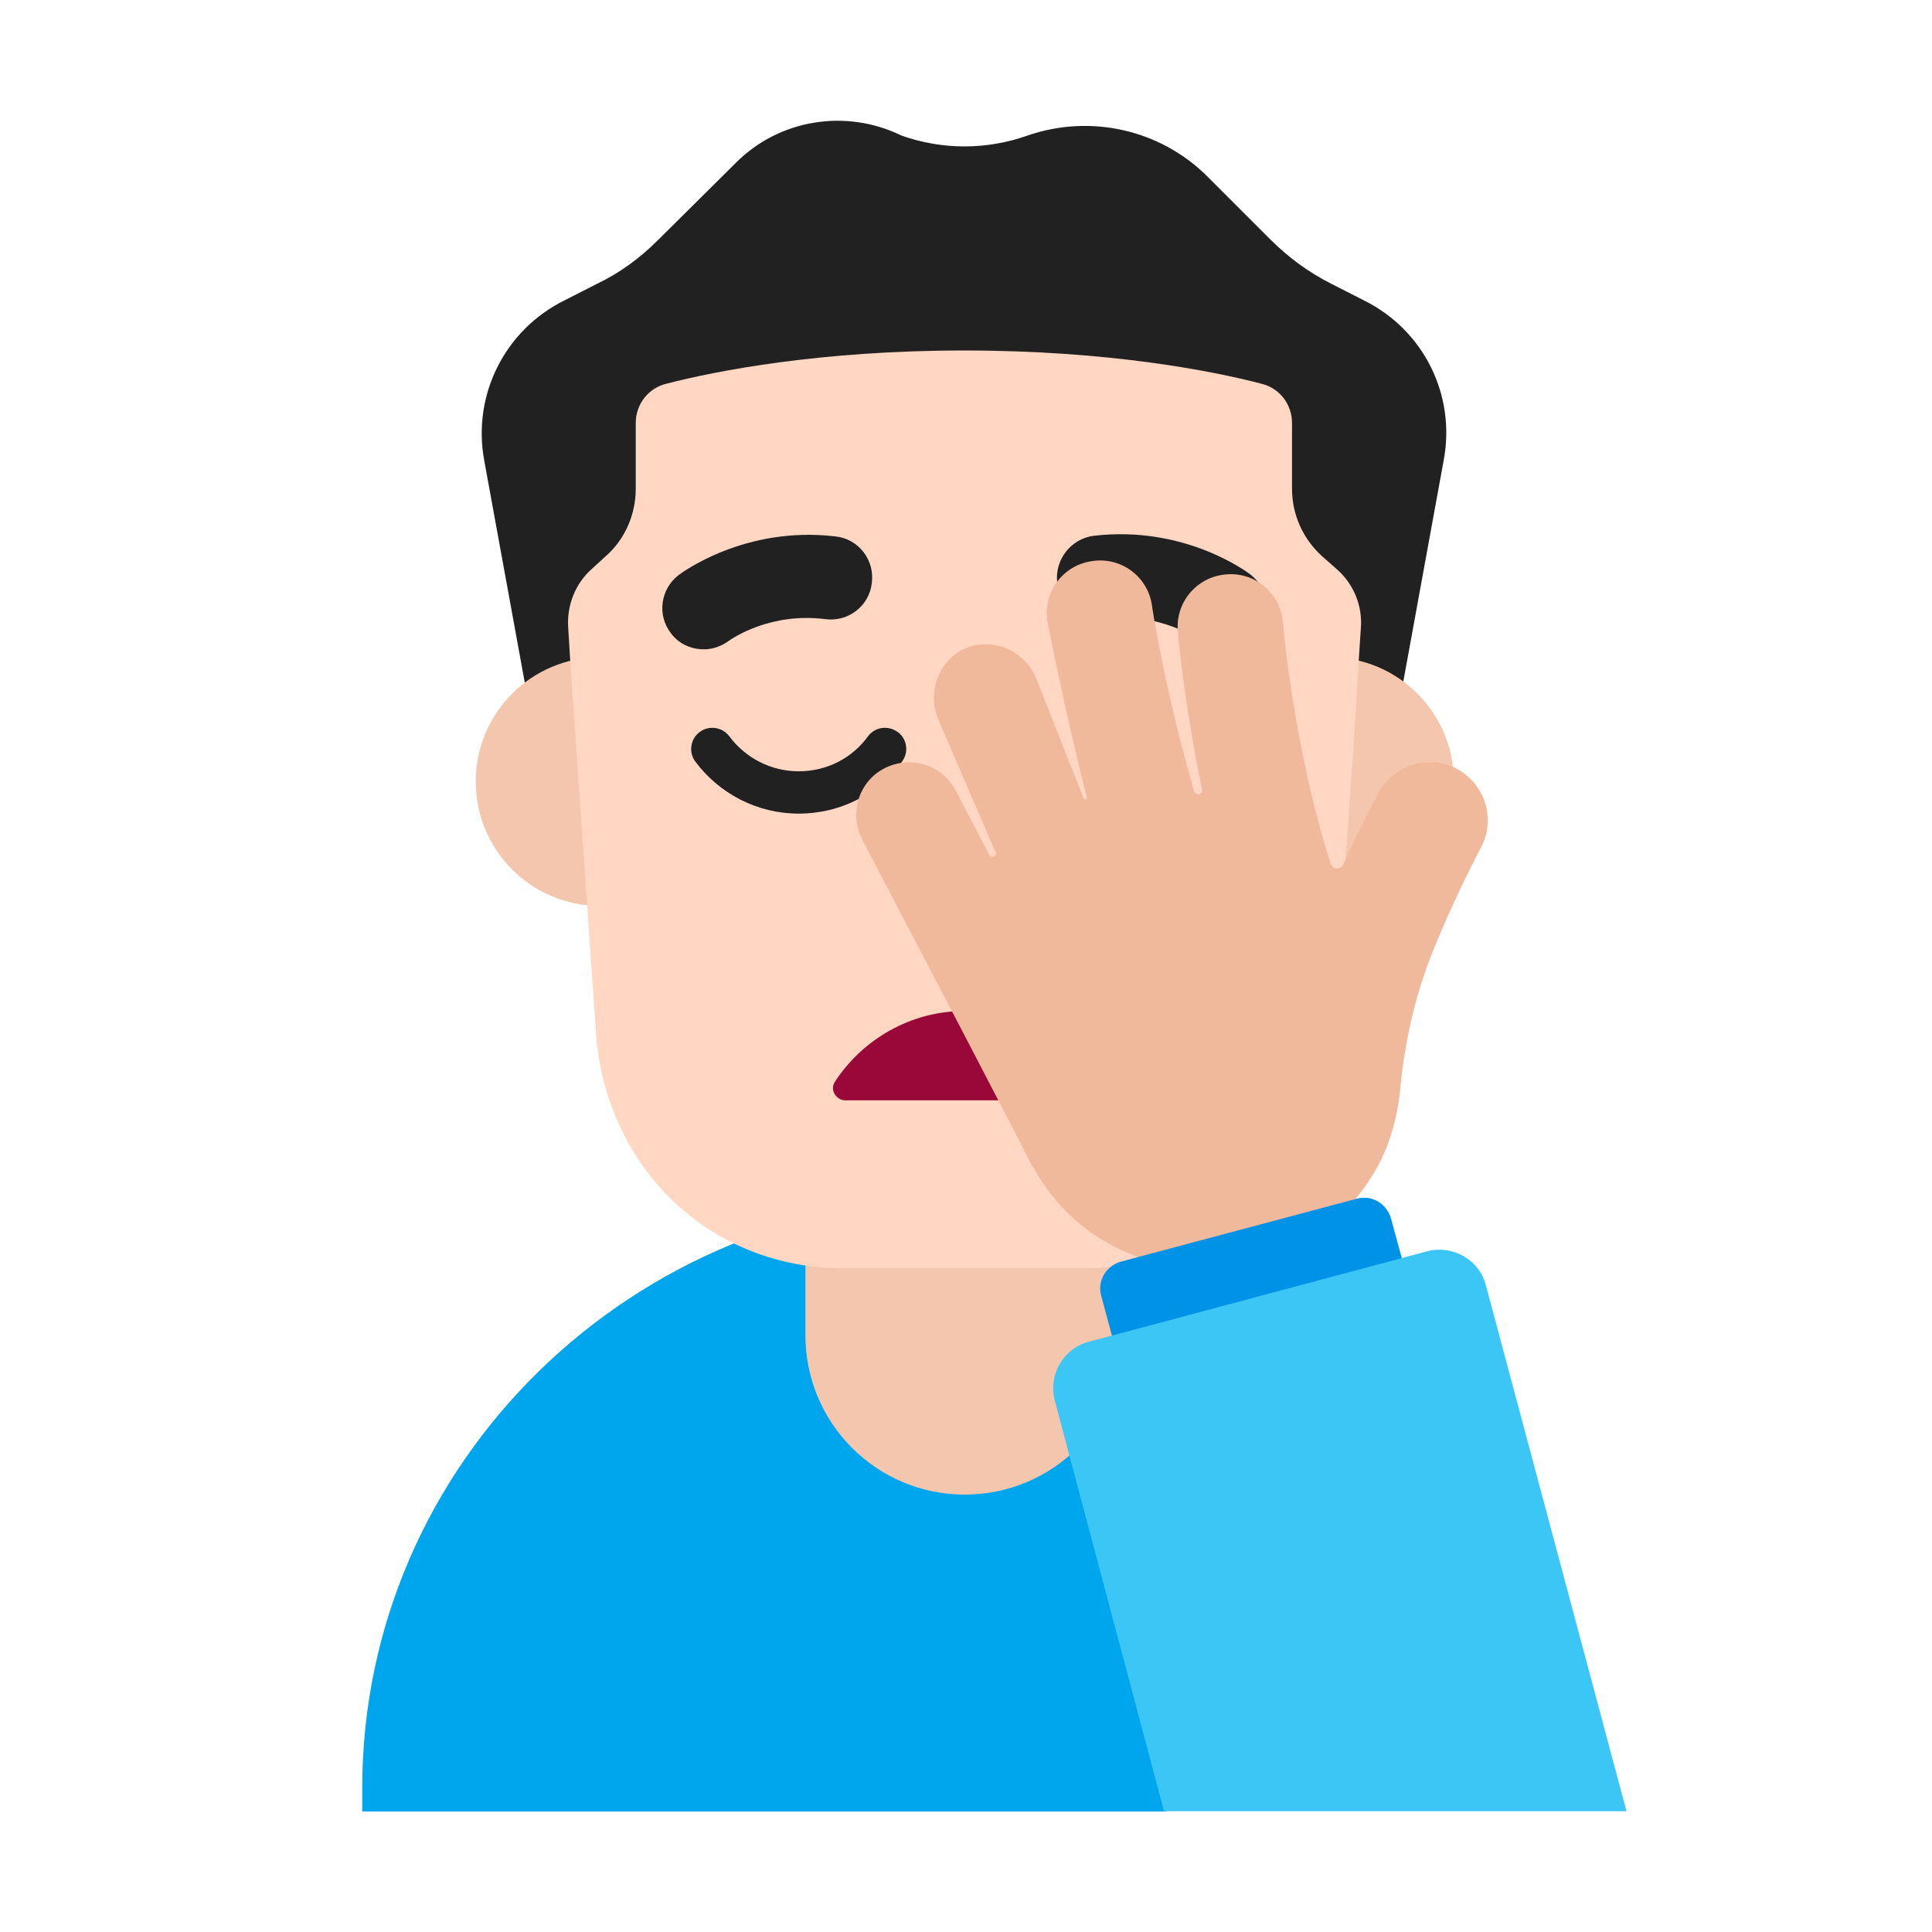 <svg fill="none" height="32" viewBox="0 0 32 32" width="32" xmlns="http://www.w3.org/2000/svg"><path d="m22.59 4.975-.53-.27c-.38-.19-.72-.44-1.02-.74l-1.04-1.04c-.78-.78-1.94-1.04-2.98-.68-.68.24-1.41.24-2.09 0-.92-.45-2.03-.27-2.75.46l-1.28 1.27c-.3.3-.64.55-1.02.73l-.53.27c-.99.49-1.53 1.57-1.33 2.65l.71 3.89c.07.39.4.67.8.68-.555-7.697 13.375-7.539 12.89.01.38-.02.71-.3.78-.68l.71-3.89c.21-1.09-.33-2.17-1.32-2.66z" fill="#212121"/><path d="m6 29.615c0-5.39 4.47-9.76 9.99-9.77 2.007 0 3.874.579 5.439 1.575l-2.103 8.585h-13.326z" fill="#00a6ed"/><path d="m15.98 24.755c-1.46 0-2.64-1.18-2.64-2.64v-3.12c0-1.46 1.18-2.64 2.64-2.64s2.64 1.18 2.64 2.64v3.12c0 1.46-1.18 2.64-2.64 2.64z" fill="#f4c6ad"/><path d="m22.02 15.005c1.138 0 2.06-.922 2.06-2.06s-.922-2.06-2.06-2.06-2.06.922-2.06 2.06.922 2.06 2.06 2.06z" fill="#f4c6ad"/><path d="m9.94 15.005c1.138 0 2.06-.922 2.06-2.06s-.922-2.06-2.06-2.06-2.06.922-2.06 2.06.922 2.06 2.06 2.06z" fill="#f4c6ad"/><path d="m9.53 12.195s-.08-1.11-.12-1.82c-.02-.35.12-.71.39-.95l.23-.21c.32-.28.5-.69.5-1.12v-1.09c0-.31.21-.58.51-.65.81-.21 2.54-.55 4.93-.55s4.12.34 4.92.55c.3.07.51.34.51.65v1.09c0 .43.18.83.5 1.12l.25.22c.27.24.42.6.39.97-.05.71-.11 1.799-.11 1.799l-.35 5.021c-.22 2.21-1.95 3.78-4.07 3.78h-4.06c-2.12 0-3.85-1.57-4.07-3.78z" fill="#ffd7c2"/><g fill="#212121"><path d="m19.88 10.615c.13.09.27.14.42.14.21 0 .41-.09.54-.27.23-.3.17-.74-.13-.97l-.001-.001c-.052-.039-1.089-.818-2.599-.639-.37.05-.64.39-.6.77.05.37.39.64.77.6.94-.11 1.56.34 1.6.37z"/><path d="m11.11 10.485c.13.18.34.27.55.27.14 0 .29-.05.41-.14.064-.044.689-.476 1.6-.36.38.05.73-.22.77-.6.05-.38-.22-.73-.6-.77-1.507-.18-2.556.607-2.6.64-.3.23-.36.66-.13.96z"/><path clip-rule="evenodd" d="m14.866 12.121c.157.114.191.333.077.49-.385.53-1.01.865-1.714.865-.696 0-1.318-.336-1.711-.86-.116-.155-.085-.375.07-.491.155-.116.375-.085.491.07.267.356.685.58 1.149.58.476 0 .891-.225 1.146-.576.114-.157.333-.191.49-.077z" fill-rule="evenodd"/></g><path d="m18.13 17.915c-.46-.7-1.25-1.17-2.15-1.17s-1.69.47-2.15 1.17c-.1.15.04.33.2.31h3.89c.16.04.31-.15.21-.31z" fill="#990838"/><path d="m23.19 18.055c.07-.75.23-1.49.5-2.19.4-1.02.83-1.8.83-1.81.26-.46.09-1.05-.37-1.31s-1.05-.09-1.31.37c-.02.04-.28.51-.59 1.2-.04.1-.18.09-.21-.01-.47-1.44-.73-3.25-.79-4-.04-.48-.47-.84-.95-.79-.48.04-.84.47-.79.95 0 .04.09 1.01.32 2.21.03.14.05.27.08.4.01.04-.02.08-.06.08-.03 0-.06-.02-.07-.05-.48-1.64-.7-3.05-.7-3.08-.07-.48-.52-.81-1-.73-.48.07-.81.52-.73 1 .01.07.3 1.53.65 2.91.01.03-.04.05-.05.02l-.8-2.02c-.2-.44-.71-.65-1.15-.47-.45.19-.65.73-.46 1.18l.95 2.2c.03.06-.06.11-.1.05-.33-.63-.56-1.07-.56-1.07-.22-.43-.75-.59-1.18-.37s-.59.75-.37 1.18c.99 1.89 2.6 4.97 2.8 5.38.01.02.02.03.03.04.34.63.89 1.15 1.6 1.44 1.64.69 3.54-.08 4.24-1.72.13-.33.21-.66.24-.99z" fill="#f1b99b"/><path d="m23.35 21.325-4.8 1.29-.31-1.15c-.07-.25.08-.5.33-.57l3.9-1.04c.25-.07.5.08.57.33z" fill="#0092e7"/><path d="m19.28 30h7.66l-2.33-8.715c-.11-.42-.55-.67-.97-.56l-5.61 1.5c-.42.11-.67.55-.56.97z" fill="#3bc6f6"/></svg>
